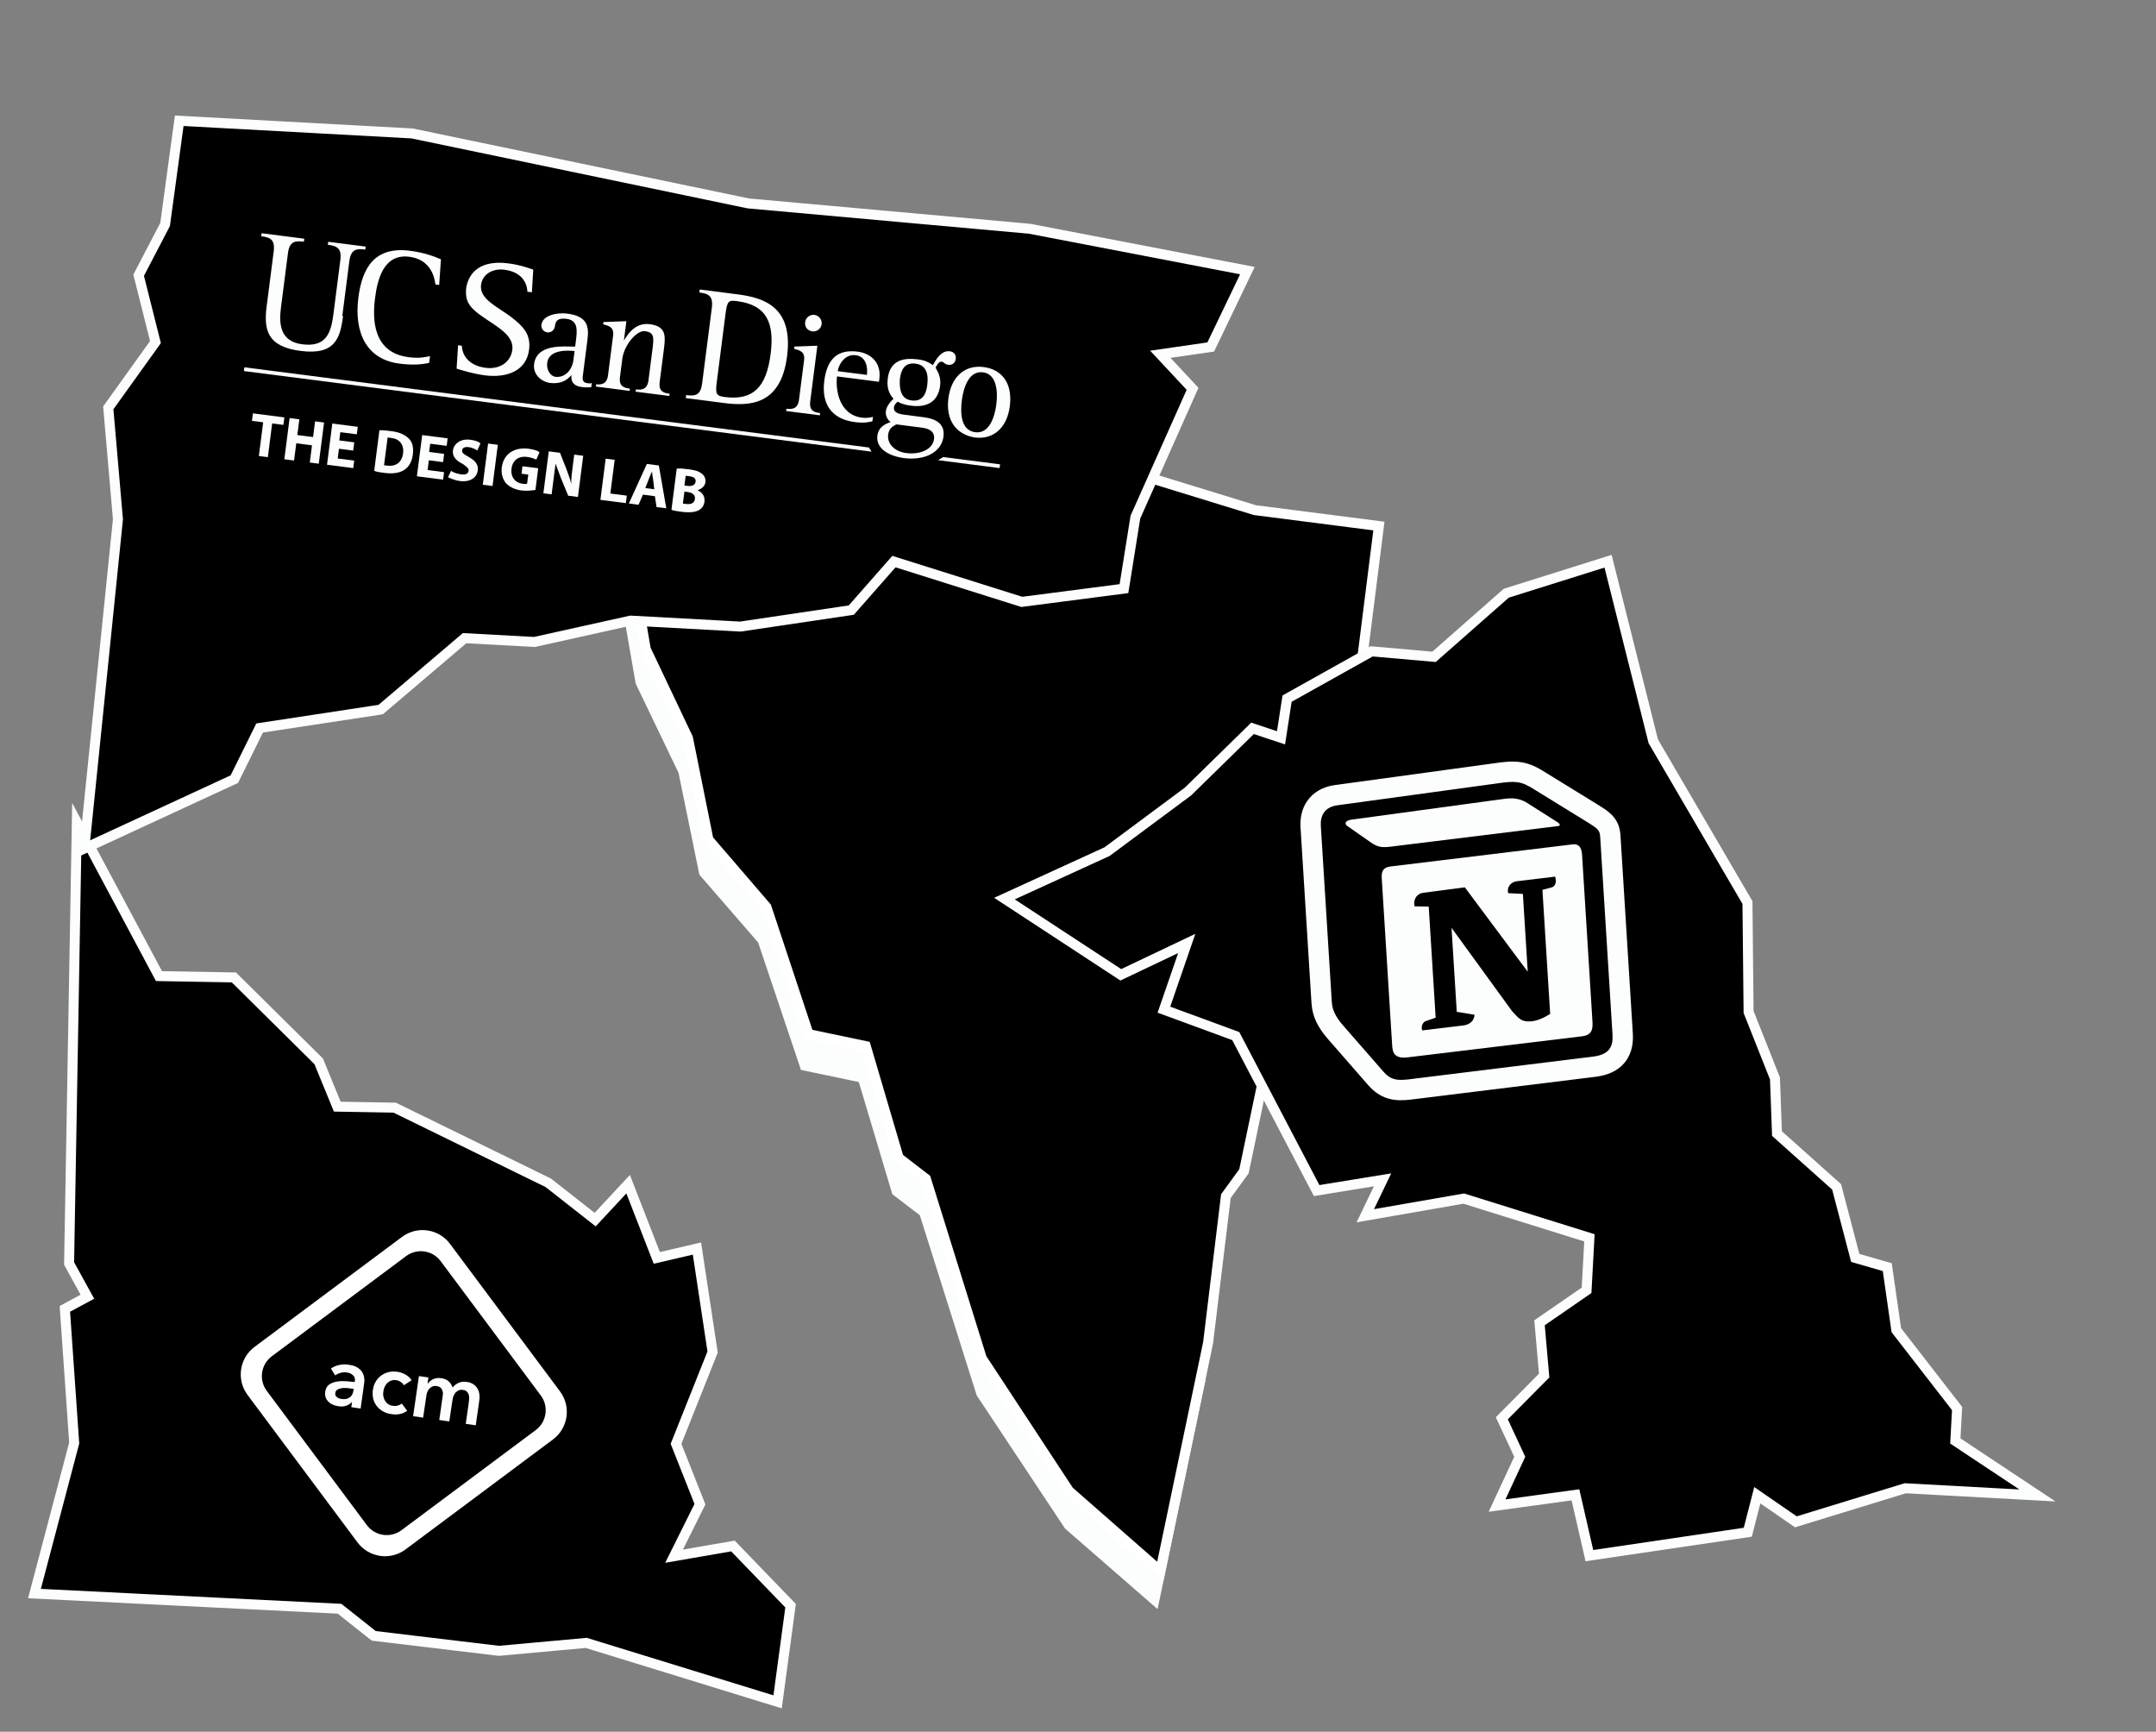 <svg width="259" height="208" viewBox="0 0 259 208" fill="none" xmlns="http://www.w3.org/2000/svg">
<rect x="0" y="0" width="259" height="208" fill="#808080" stroke="none"/>
<g clip-path="url(#clip0_4574_462)">
<path d="M127.944 183.596L139.059 193.269L144.811 165.767L131.781 146.918L81.77 56.263L55.921 39.795L55.502 44.444L66.094 62.504L73.881 67.807L76.365 82.104L81.512 92.825L84.017 105.06L91.074 113.195L96.219 128.509L103.169 129.962L107.194 143.434L110.497 145.962L117.33 167.598L127.944 183.596Z" fill="#FBFEFC"/>
<path d="M128.413 179.084L139.39 188.71L145.128 161.277L147.266 143.666L149.436 140.681L152.518 125.947L149.55 121.787L153.457 121.458L161.373 91.298L160.542 85.678L163.211 82.51L165.647 63.183L150.744 61.271L138.488 57.502L126.603 53.355L118.118 53.241L114.527 56.275L111.328 51.82L96.92 50.012L92.986 46.896L80.959 45.468L57.009 40.458L67.453 58.447L75.145 63.721L77.577 77.973L82.649 88.655L85.105 100.85L92.071 108.95L97.133 124.21L104.004 125.648L107.961 139.074L111.224 141.588L117.944 163.151L128.413 179.084Z" fill="black" stroke="white" stroke-width="1.2"/>
<path d="M40.79 193.224L4.14 191.401L8.913 173.327L7.792 157.207L10.498 155.749L8.3 151.756L9.23 98.764L19.098 117.239L28.096 117.397L38.285 127.475L40.516 132.918L47.415 133.039L65.86 142.064L71.496 146.485L75.458 142.232L78.903 151.087L83.724 149.961L85.605 162.39L81.211 173.415L84.084 180.667L80.974 186.913L88.047 185.687L94.972 192.859L93.413 204.407L70.425 197.326L59.934 198.279L44.895 196.48L40.79 193.224Z" fill="black" stroke="#FBFEFC" stroke-width="1.2" stroke-linecap="round"/>
<path fill-rule="evenodd" clip-rule="evenodd" d="M30.578 161.774C28.753 163.135 28.377 165.718 29.738 167.543L42.949 185.26C44.31 187.085 46.892 187.461 48.717 186.1L66.434 172.889C68.259 171.528 68.636 168.945 67.275 167.12L54.064 149.403C52.703 147.578 50.12 147.202 48.295 148.563L30.578 161.774ZM32.651 162.901C31.337 163.881 31.066 165.74 32.045 167.054L44.076 183.187C45.056 184.501 46.915 184.772 48.229 183.792L64.362 171.762C65.676 170.782 65.947 168.923 64.967 167.609L52.937 151.476C51.957 150.162 50.098 149.891 48.784 150.871L32.651 162.901Z" fill="white"/>
<path d="M52.652 165.507C52.59 165.51 52.477 165.524 52.4 165.539C52.323 165.551 52.207 165.582 52.142 165.607C52.077 165.63 51.991 165.669 51.95 165.692C51.909 165.715 51.821 165.772 51.756 165.819C51.689 165.867 51.6 165.943 51.559 165.988C51.516 166.033 51.461 166.1 51.435 166.137C51.411 166.173 51.381 166.201 51.373 166.2C51.362 166.199 51.376 166.061 51.411 165.821L51.465 165.445L50.328 165.279L49.627 170.096L50.831 170.271C51.208 167.681 51.248 167.43 51.288 167.31C51.313 167.231 51.366 167.109 51.404 167.038C51.444 166.965 51.507 166.869 51.547 166.823C51.584 166.777 51.657 166.708 51.709 166.669C51.759 166.63 51.851 166.575 51.911 166.548C51.971 166.521 52.065 166.489 52.118 166.476C52.187 166.46 52.269 166.46 52.4 166.473C52.506 166.485 52.623 166.505 52.674 166.525C52.723 166.542 52.806 166.585 52.857 166.618C52.911 166.655 52.982 166.723 53.026 166.784C53.074 166.849 53.121 166.941 53.149 167.031C53.175 167.11 53.202 167.218 53.209 167.27C53.224 167.358 53.203 167.524 52.997 168.961L52.77 170.554L53.974 170.729C54.286 168.588 54.383 167.974 54.404 167.897C54.423 167.825 54.464 167.708 54.493 167.637C54.522 167.566 54.587 167.449 54.637 167.376C54.71 167.272 54.762 167.218 54.893 167.121C55.01 167.034 55.088 166.989 55.172 166.964C55.236 166.944 55.335 166.924 55.391 166.922C55.45 166.919 55.573 166.932 55.677 166.95C55.842 166.981 55.871 166.99 55.969 167.056C56.041 167.104 56.11 167.169 56.169 167.247C56.233 167.33 56.272 167.406 56.305 167.508C56.331 167.587 56.355 167.701 56.36 167.763C56.364 167.826 56.364 167.967 56.356 168.079C56.351 168.199 56.264 168.844 56.146 169.65L55.947 171.016L57.151 171.192C57.522 168.65 57.604 168.04 57.609 167.92C57.614 167.818 57.61 167.647 57.598 167.542C57.587 167.438 57.563 167.288 57.542 167.21C57.523 167.132 57.478 167.006 57.441 166.93C57.406 166.855 57.323 166.719 57.254 166.628C57.176 166.523 57.087 166.428 57.009 166.365C56.942 166.313 56.836 166.24 56.777 166.204C56.717 166.168 56.592 166.11 56.499 166.078C56.381 166.035 56.27 166.009 56.103 165.984C55.975 165.965 55.809 165.952 55.723 165.954C55.641 165.956 55.525 165.967 55.464 165.978C55.404 165.988 55.307 166.013 55.248 166.03C55.189 166.049 55.087 166.089 55.022 166.119C54.956 166.15 54.83 166.229 54.74 166.296C54.65 166.363 54.529 166.472 54.474 166.537L54.372 166.654C54.324 166.521 54.29 166.442 54.265 166.391C54.24 166.341 54.178 166.24 54.127 166.168C54.075 166.097 53.977 165.985 53.906 165.922C53.835 165.857 53.718 165.773 53.643 165.733C53.569 165.694 53.447 165.64 53.37 165.613C53.281 165.582 53.15 165.554 52.998 165.533C52.869 165.515 52.714 165.504 52.652 165.507Z" fill="#FBFEFC"/>
<path d="M46.973 164.75C47.064 164.739 47.207 164.729 47.292 164.728C47.378 164.727 47.572 164.745 47.726 164.765C47.938 164.795 48.054 164.82 48.198 164.867C48.304 164.901 48.473 164.972 48.573 165.022C48.673 165.072 48.822 165.161 48.903 165.217C48.984 165.273 49.099 165.363 49.156 165.418C49.213 165.47 49.304 165.574 49.454 165.775L48.528 166.375L48.432 166.248C48.355 166.146 48.3 166.097 48.157 166C48.047 165.926 47.93 165.861 47.849 165.83C47.75 165.794 47.671 165.777 47.517 165.761C47.354 165.746 47.291 165.747 47.183 165.769C47.111 165.784 46.993 165.82 46.924 165.847C46.85 165.876 46.734 165.946 46.644 166.013C46.51 166.113 46.472 166.154 46.367 166.308C46.287 166.424 46.218 166.549 46.17 166.663C46.104 166.823 46.093 166.869 46.058 167.117C46.025 167.342 46.02 167.424 46.032 167.557C46.041 167.647 46.067 167.785 46.091 167.864C46.114 167.943 46.154 168.053 46.178 168.107C46.205 168.162 46.259 168.259 46.303 168.322C46.345 168.384 46.43 168.482 46.491 168.541C46.553 168.597 46.637 168.664 46.681 168.69C46.724 168.715 46.821 168.758 46.898 168.784C47.003 168.824 47.086 168.839 47.254 168.858C47.431 168.876 47.503 168.876 47.622 168.856C47.704 168.842 47.831 168.811 47.905 168.784C47.979 168.759 48.092 168.702 48.268 168.579L48.91 169.445L48.834 169.502C48.791 169.535 48.687 169.597 48.6 169.64C48.513 169.686 48.382 169.742 48.309 169.767C48.235 169.792 48.092 169.827 47.99 169.847C47.888 169.866 47.719 169.888 47.616 169.893C47.452 169.902 47.373 169.895 47.033 169.846C46.687 169.795 46.618 169.78 46.454 169.722C46.352 169.685 46.196 169.618 46.108 169.574C46.021 169.531 45.882 169.449 45.802 169.393C45.721 169.337 45.597 169.239 45.526 169.175C45.455 169.112 45.34 168.988 45.269 168.897C45.201 168.807 45.108 168.67 45.068 168.595C45.026 168.518 44.962 168.383 44.924 168.292C44.888 168.201 44.844 168.065 44.827 167.987C44.809 167.91 44.785 167.759 44.774 167.655C44.762 167.551 44.757 167.373 44.763 167.261C44.767 167.139 44.79 166.961 44.816 166.816C44.841 166.683 44.881 166.513 44.907 166.437C44.932 166.36 44.983 166.234 45.019 166.154C45.054 166.074 45.134 165.937 45.193 165.846C45.254 165.756 45.331 165.65 45.368 165.607C45.403 165.566 45.487 165.478 45.553 165.412C45.621 165.347 45.745 165.245 45.829 165.187C45.91 165.129 46.053 165.046 46.144 165.001C46.234 164.958 46.353 164.905 46.407 164.884C46.462 164.863 46.574 164.828 46.657 164.808C46.741 164.788 46.883 164.76 46.973 164.75Z" fill="#FBFEFC"/>
<path fill-rule="evenodd" clip-rule="evenodd" d="M41.14 163.886C41.221 163.879 41.355 163.873 41.44 163.874C41.548 163.872 41.711 163.891 41.986 163.936C42.302 163.985 42.409 164.01 42.532 164.057C42.616 164.088 42.74 164.142 42.805 164.177C42.87 164.21 42.972 164.273 43.032 164.314C43.093 164.357 43.188 164.432 43.247 164.485C43.304 164.536 43.391 164.631 43.438 164.694C43.485 164.757 43.558 164.881 43.599 164.965C43.639 165.051 43.687 165.178 43.705 165.245C43.722 165.313 43.743 165.435 43.752 165.517C43.762 165.599 43.773 165.723 43.778 165.794C43.784 165.904 43.752 166.159 43.323 169.177L42.203 169.014L42.246 168.713C42.273 168.529 42.284 168.408 42.275 168.401C42.267 168.395 42.233 168.422 42.199 168.464C42.166 168.503 42.08 168.578 42.008 168.629C41.937 168.68 41.816 168.751 41.741 168.784C41.666 168.82 41.548 168.862 41.48 168.878C41.41 168.895 41.274 168.918 41.173 168.929C41.007 168.946 40.965 168.945 40.665 168.899C40.395 168.86 40.312 168.841 40.178 168.791C40.088 168.759 39.958 168.702 39.888 168.667C39.818 168.631 39.708 168.567 39.645 168.522C39.581 168.477 39.483 168.392 39.425 168.333C39.367 168.273 39.287 168.166 39.244 168.095C39.202 168.023 39.152 167.931 39.133 167.887C39.115 167.845 39.087 167.742 39.072 167.656C39.055 167.565 39.047 167.434 39.052 167.329C39.056 167.206 39.071 167.106 39.101 166.988C39.125 166.894 39.172 166.761 39.208 166.691C39.242 166.62 39.314 166.515 39.367 166.458C39.419 166.4 39.508 166.321 39.563 166.283C39.619 166.245 39.722 166.185 39.794 166.149C39.866 166.112 39.986 166.063 40.063 166.036C40.138 166.012 40.291 165.974 40.4 165.952C40.507 165.932 40.686 165.909 40.795 165.899C40.904 165.891 41.074 165.885 41.173 165.884C41.272 165.885 41.486 165.892 41.648 165.902C41.811 165.912 42.094 165.936 42.612 165.991L42.631 165.815C42.647 165.656 42.645 165.624 42.61 165.506C42.582 165.415 42.548 165.345 42.491 165.275C42.448 165.219 42.367 165.139 42.312 165.097C42.257 165.056 42.148 164.991 42.068 164.954C41.937 164.892 41.901 164.883 41.657 164.848C41.419 164.813 41.37 164.811 41.216 164.83C41.12 164.84 40.97 164.872 40.881 164.899C40.792 164.927 40.658 164.977 40.583 165.012C40.508 165.046 40.406 165.103 40.266 165.197L40.225 165.136C40.217 165.123 40.195 165.089 40.165 165.04C40.115 164.961 40.042 164.845 39.969 164.727C39.85 164.535 39.755 164.374 39.758 164.37C39.762 164.363 39.815 164.328 39.877 164.29C39.939 164.253 40.059 164.188 40.145 164.146C40.232 164.106 40.382 164.047 40.48 164.016C40.579 163.985 40.735 163.947 40.826 163.929C40.917 163.914 41.058 163.893 41.14 163.886ZM41.59 166.713C41.47 166.708 41.323 166.705 41.266 166.709C41.209 166.712 41.1 166.724 41.023 166.736C40.946 166.749 40.819 166.782 40.741 166.81C40.662 166.836 40.557 166.887 40.508 166.923C40.458 166.958 40.392 167.025 40.361 167.072C40.315 167.142 40.301 167.183 40.284 167.3C40.272 167.382 40.268 167.475 40.277 167.521C40.285 167.573 40.316 167.632 40.366 167.698C40.407 167.752 40.47 167.815 40.504 167.839C40.538 167.865 40.606 167.902 40.654 167.924C40.702 167.946 40.804 167.982 40.882 168.002C40.961 168.022 41.094 168.041 41.191 168.047C41.284 168.052 41.41 168.051 41.473 168.045C41.535 168.039 41.647 168.014 41.72 167.992C41.822 167.961 41.89 167.923 42.009 167.835C42.128 167.746 42.184 167.691 42.243 167.602C42.284 167.538 42.339 167.442 42.362 167.389C42.388 167.335 42.425 167.192 42.45 167.055L42.497 166.82C41.965 166.746 41.711 166.719 41.59 166.713Z" fill="#FBFEFC"/>
<path d="M164.773 78.233L172.269 78.892L180.948 71.25L193.175 67.408L198.607 89.035L209.923 108.404L210.057 121.547L213.227 129.531L213.469 136.154L220.631 142.552L222.87 151.086L226.716 152.197L227.806 159.767L235.105 169.178L234.893 173.072L244.753 179.617L228.876 178.753L215.738 182.785L211.105 179.59L209.962 184.035L190.934 186.845L189.26 179.543L179.843 180.832L182.567 174.971L180.413 170.349L185.499 165.218L184.943 158.878L190.595 154.98L190.938 148.675L175.841 143.961L164.012 146.021L166.086 141.71L158.168 142.999L148.453 124.444L139.821 121.27L142.564 113.317L134.641 117.083L120.665 107.928L132.989 102.29L142.718 95.065L150.464 87.482L153.89 88.616L154.617 83.91L164.773 78.233Z" fill="black" stroke="#FBFEFC" stroke-width="1.2" stroke-linecap="round"/>
<path d="M160.621 96.724L179.811 94.098C182.166 93.747 182.783 93.846 184.34 94.836L190.764 98.787C191.826 99.469 192.176 99.652 192.227 100.463L193.71 124.24C193.802 125.73 193.316 126.646 191.43 126.898L169.127 129.65C167.71 129.806 167.02 129.645 166.217 128.743L161.317 123.132C160.437 122.099 160.049 121.308 159.99 120.359L158.672 99.224C158.596 98.005 159.074 96.956 160.621 96.724Z" fill="black"/>
<path fill-rule="evenodd" clip-rule="evenodd" d="M167.885 101.591C166.065 101.828 165.652 101.881 164.561 101.102L161.79 99.167C161.505 98.912 161.619 98.564 162.291 98.455L180.739 95.945C182.287 95.712 183.132 96.204 183.77 96.64L187.092 98.745C187.232 98.805 187.595 99.189 187.189 99.214L168.121 101.56L167.885 101.591ZM167.248 125.686L165.99 105.502C165.935 104.62 166.18 104.197 166.986 104.078L188.889 101.42C189.63 101.306 189.997 101.759 190.051 102.639L191.302 122.689C191.357 123.571 191.267 124.325 190.055 124.468L169.094 126.999C167.882 127.142 167.316 126.771 167.249 125.686L167.248 125.686ZM186.823 105.289C186.995 105.89 186.899 106.508 186.293 106.616L185.292 106.88L186.221 121.783C185.37 122.312 184.577 122.633 183.899 122.675C182.817 122.743 182.525 122.421 181.651 121.456L174.371 111.438L175 121.53L177.127 121.875C177.127 121.875 177.203 123.094 175.511 123.199L170.862 123.761C170.71 123.498 170.803 122.812 171.268 122.648L172.465 122.234L171.633 108.89L169.933 108.858C169.759 108.257 170.043 107.356 170.986 107.228L175.971 106.579L183.528 116.715L182.945 107.367L181.174 107.275C180.992 106.537 181.499 105.961 182.171 105.852L186.823 105.289Z" fill="#FBFEFC"/>
<path fill-rule="evenodd" clip-rule="evenodd" d="M160.621 96.726L179.811 94.1L179.811 94.1C180.912 93.936 181.634 93.87 182.249 93.948C182.249 93.948 182.249 93.948 182.25 93.948C182.95 94.036 183.512 94.311 184.34 94.837L190.925 98.891L190.93 98.894C191.862 99.493 192.179 99.697 192.227 100.465L193.71 124.242C193.803 125.732 193.315 126.647 191.431 126.9L169.127 129.652C167.71 129.808 167.02 129.647 166.217 128.744L161.317 123.134C160.437 122.1 160.049 121.309 159.99 120.36L158.672 99.226C158.596 98.008 159.074 96.957 160.621 96.726ZM185.636 92.766C184.791 92.229 183.908 91.739 182.767 91.554C181.706 91.381 180.617 91.509 179.451 91.683L179.436 91.685L160.275 94.307L160.259 94.309C158.955 94.504 157.781 95.114 157.021 96.227C156.306 97.272 156.175 98.444 156.233 99.378L157.551 120.512C157.656 122.188 158.391 123.467 159.457 124.718L159.467 124.73L164.384 130.361L164.392 130.37C164.99 131.041 165.729 131.636 166.747 131.938C167.678 132.214 168.604 132.168 169.395 132.081L169.411 132.079L191.743 129.324L191.756 129.322C193.007 129.154 194.341 128.698 195.244 127.531C196.128 126.389 196.21 125.062 196.149 124.09L194.666 100.313C194.617 99.528 194.386 98.704 193.715 97.969C193.285 97.497 192.705 97.128 192.342 96.897C192.308 96.875 192.275 96.854 192.245 96.835L192.226 96.822L185.636 92.766Z" fill="#FBFEFC"/>
<path d="M19.833 26.961L21.53 14.505L49.497 16.027L89.899 24.434L123.684 27.475L149.85 32.503L145.444 41.678L139.388 42.551L143.262 46.7L136.394 62.113L135.021 70.699L122.748 72.291L107.388 67.453L102.264 73.279L88.936 75.258L75.756 74.541L64.2 77.106L55.812 76.649L45.731 85.225L31.189 87.438L28.151 93.582L10.128 101.915L14.168 62.38L13.008 48.985L18.675 41.086L16.656 33.058L19.833 26.961Z" fill="black" stroke="#FBFEFC" stroke-width="1.2" stroke-linecap="round"/>
<g clip-path="url(#clip1_4574_462)">
<path d="M41.212 37.957C40.866 40.656 40.24 42.679 36.102 42.148C32.053 41.628 31.677 39.568 32.035 36.779L32.878 30.211C33.063 28.771 32.456 28.51 31.377 28.372L31.423 28.012L36.551 28.67L36.505 29.03C35.425 28.891 34.773 28.991 34.588 30.43L33.745 36.998C33.49 38.977 33.686 41.015 36.295 41.35C39.085 41.708 39.742 40.146 40.043 37.807L40.886 31.239C41.071 29.799 40.464 29.538 39.384 29.4L39.431 29.04L43.929 29.617L43.883 29.977C42.803 29.838 42.15 29.938 41.965 31.377L41.122 37.945L41.212 37.957Z" fill="#FBFEFC"/>
<path d="M51.556 43.583C50.52 43.816 49.418 43.857 47.978 43.672C44.019 43.164 42.511 39.953 43.054 35.724C43.516 32.125 45.032 29.576 49.261 30.119C50.79 30.315 52.105 30.758 52.97 31.144L52.758 34.226L52.308 34.168C52.176 33.054 51.598 31.151 49.168 30.839C46.019 30.434 45.322 33.729 45.056 35.798C44.733 38.317 44.764 42.345 49.083 42.9C50.433 43.073 51.097 42.884 51.66 42.773L51.556 43.583Z" fill="#FBFEFC"/>
<path d="M63.354 35.038C63.313 33.935 62.653 32.661 60.584 32.395C59.234 32.222 57.961 32.882 57.787 34.231C57.568 35.941 59.826 36.871 61.409 38.08C62.823 39.176 63.799 40.125 63.556 42.014C63.233 44.533 60.923 45.426 58.224 45.079C56.874 44.906 55.38 44.44 54.851 44.28L55.029 41.468L55.479 41.526C55.52 42.629 56.27 43.914 58.34 44.179C60.049 44.399 61.357 43.469 61.542 42.03C61.819 39.87 58.661 38.825 56.945 37.233C56.126 36.487 55.858 35.721 56.02 34.462C56.512 32.056 58.529 31.308 61.048 31.632C62.397 31.805 63.184 32.089 64.061 32.385L63.894 35.107L63.354 35.038Z" fill="#FBFEFC"/>
<path d="M71.125 46.463C70.934 46.53 70.472 46.562 69.843 46.481C68.853 46.355 68.562 45.768 68.655 45.049C68.011 45.789 67.234 46.147 65.974 45.985C64.816 45.745 64.02 44.819 64.159 43.74C64.482 41.221 67.811 41.648 69.094 41.63L69.175 41C69.336 39.74 69.498 38.481 68.058 38.296C66.979 38.157 66.741 38.584 66.672 39.124C66.579 39.844 66.016 39.954 65.746 39.92C65.297 39.862 64.983 39.456 65.041 39.006C65.191 37.836 66.97 37.516 68.139 37.666C70.569 37.978 70.778 39.194 70.57 40.813L70.016 45.132C69.935 45.762 70.092 45.965 70.632 46.034C70.812 46.057 70.902 46.069 71.093 46.002L71.035 46.452L71.125 46.463ZM69.024 42.169C68.215 42.066 65.942 41.957 65.734 43.576C65.619 44.476 66.168 45.187 66.708 45.256C67.877 45.406 68.736 44.419 68.886 43.249L69.024 42.169Z" fill="#FBFEFC"/>
<path d="M71.531 46.148C72.251 46.24 72.904 46.141 73.043 45.062L73.655 40.293C73.793 39.214 72.984 39.109 72.455 38.95L72.49 38.68L75.247 38.577L74.947 40.916C75.297 40.321 76.237 38.704 78.036 38.935C79.926 39.178 79.978 40.19 79.771 41.81L79.251 45.859C79.101 47.028 79.719 47.199 80.439 47.292L80.404 47.562L76.355 47.042L76.39 46.772C77.11 46.864 77.763 46.765 77.901 45.685L78.363 42.087C78.56 40.557 78.641 39.927 77.471 39.777C76.481 39.65 74.967 41.468 74.76 43.087L74.482 45.246C74.332 46.416 74.95 46.587 75.67 46.679L75.635 46.949L71.587 46.43L71.621 46.16L71.531 46.148Z" fill="#FBFEFC"/>
<path d="M82.429 47.456C83.509 47.594 84.162 47.495 84.346 46.056L85.513 36.968C85.698 35.529 85.091 35.268 84.011 35.129L84.058 34.77L88.646 35.359C91.885 35.774 95.302 36.945 94.551 42.793C93.8 48.641 90.121 48.809 86.971 48.405L82.383 47.816L82.429 47.456V47.456ZM86.102 45.915C85.917 47.355 86.074 47.558 87.064 47.685C90.483 48.124 92.063 46.498 92.572 42.539C93.034 38.94 92.231 36.642 88.542 36.168C87.553 36.041 87.361 36.108 87.165 37.638L86.102 45.915Z" fill="#FBFEFC"/>
<path d="M94.474 49.095C95.194 49.187 95.846 49.088 95.985 48.008L96.597 43.24C96.736 42.16 95.926 42.056 95.398 41.897L95.432 41.627L98.189 41.524L97.335 48.182C97.184 49.351 97.803 49.522 98.522 49.614L98.488 49.884L94.439 49.365L94.474 49.095ZM96.725 38.683C96.794 38.144 97.302 37.751 97.842 37.821C98.381 37.89 98.773 38.398 98.704 38.937C98.635 39.477 98.127 39.869 97.588 39.8C97.048 39.731 96.644 39.313 96.725 38.683Z" fill="#FBFEFC"/>
<path d="M104.798 50.601C104.325 50.724 103.763 50.834 102.683 50.696C99.984 50.349 98.65 48.623 99.02 45.744C99.344 43.225 100.518 41.912 103.037 42.236C104.567 42.432 105.891 43.517 105.637 45.496L105.591 45.856L100.552 45.209C100.367 46.649 100.694 49.8 103.573 50.17C103.933 50.216 104.485 50.195 104.868 50.061L104.798 50.601ZM104.142 45.03C104.257 44.13 104.059 42.824 102.8 42.662C101.45 42.489 100.725 43.859 100.633 44.579L104.142 45.03Z" fill="#FBFEFC"/>
<path d="M110.808 50.092C111.617 50.196 113.597 50.45 113.343 52.43C113.089 54.409 110.959 55.325 108.62 55.024C106.91 54.805 105.192 53.944 105.4 52.325C105.538 51.245 106.406 50.899 106.98 50.698C106.733 50.484 106.33 50.066 106.422 49.346C106.503 48.717 107.135 48.066 107.338 47.909C107.025 47.503 106.464 46.882 106.649 45.443C106.938 43.193 108.615 42.952 110.324 43.171C111.134 43.275 111.561 43.513 112.066 43.852C112.417 43.257 113.028 42.055 114.108 42.193C114.558 42.251 114.883 42.567 114.814 43.107C114.756 43.557 114.44 43.882 113.9 43.813C113.45 43.755 113.395 43.474 113.125 43.439C112.765 43.393 112.516 43.91 112.391 44.168C112.537 44.461 113.086 45.172 112.935 46.341C112.704 48.141 111.498 48.992 109.428 48.726C108.709 48.634 108.27 48.486 107.843 48.248C107.742 48.327 107.437 48.562 107.391 48.922C107.299 49.642 108.198 49.757 108.738 49.827L110.808 50.092V50.092ZM107.677 50.971C107.282 51.194 106.798 51.407 106.694 52.216C106.567 53.206 107.351 54.221 108.881 54.418C110.5 54.626 112.044 54.001 112.205 52.741C112.321 51.841 111.636 51.479 110.736 51.363L107.677 50.971V50.971ZM109.509 48.096C110.949 48.281 111.279 47.135 111.394 46.235C111.568 44.885 111.245 43.838 109.985 43.676C108.636 43.503 108.239 44.458 108.1 45.538C108.028 46.809 108.25 47.935 109.509 48.096Z" fill="#FBFEFC"/>
<path d="M113.931 47.842C114.266 45.233 115.913 43.798 118.163 44.087C120.412 44.376 121.655 46.09 121.309 48.789C120.974 51.398 119.326 52.833 117.077 52.544C114.839 52.166 113.596 50.451 113.931 47.842ZM117.158 51.914C118.867 52.134 119.504 50.021 119.689 48.581C119.874 47.142 119.791 44.936 118.082 44.717C116.372 44.497 115.735 46.61 115.55 48.05C115.365 49.489 115.358 51.684 117.158 51.914Z" fill="#FBFEFC"/>
<path d="M104.393 53.75L29.355 44.117L29.298 44.567L104.695 54.246C104.628 54.055 104.46 53.942 104.393 53.75Z" fill="#FBFEFC"/>
<path d="M120.228 55.783L113.3 54.894C113.097 55.05 112.905 55.117 112.702 55.274L120.08 56.221L120.138 55.771L120.228 55.783Z" fill="#FBFEFC"/>
<path d="M31.616 50.721L30.266 50.548L30.382 49.648L34.161 50.134L34.045 51.033L32.696 50.86L32.176 54.909L31.096 54.77L31.616 50.721Z" fill="#FBFEFC"/>
<path d="M35.961 50.365L35.718 52.254L37.608 52.497L37.85 50.608L38.93 50.746L38.294 55.695L37.215 55.556L37.48 53.487L35.591 53.244L35.325 55.313L34.156 55.163L34.791 50.215L35.961 50.365Z" fill="#FBFEFC"/>
<path d="M42.519 54.131L40.72 53.9L40.57 55.07L42.549 55.324L42.434 56.224L39.285 55.82L39.92 50.871L42.979 51.264L42.864 52.163L40.884 51.909L40.757 52.899L42.556 53.13L42.429 54.12L42.519 54.131Z" fill="#FBFEFC"/>
<path d="M45.486 51.68C45.948 51.648 46.488 51.717 47.028 51.786C47.927 51.902 48.534 52.163 49.028 52.592C49.521 53.021 49.71 53.685 49.595 54.585C49.468 55.575 49.027 56.158 48.531 56.461C47.933 56.841 47.101 56.917 46.201 56.802C45.661 56.732 45.211 56.675 44.953 56.55L45.577 51.691L45.486 51.68ZM46.136 55.879C46.226 55.89 46.406 55.913 46.496 55.925C47.486 56.052 48.275 55.605 48.425 54.435C48.552 53.445 48.003 52.735 47.104 52.619C46.834 52.584 46.654 52.561 46.564 52.55L46.136 55.879V55.879Z" fill="#FBFEFC"/>
<path d="M53.316 55.518L51.517 55.287L51.367 56.457L53.346 56.711L53.231 57.611L50.081 57.206L50.717 52.258L53.776 52.651L53.66 53.55L51.681 53.296L51.554 54.286L53.353 54.517L53.226 55.507L53.316 55.518Z" fill="#FBFEFC"/>
<path d="M54.189 56.544C54.436 56.759 54.965 56.918 55.414 56.976C55.954 57.045 56.247 56.9 56.294 56.54C56.328 56.27 56.081 56.056 55.576 55.716C54.801 55.342 54.319 54.823 54.411 54.103C54.515 53.294 55.328 52.666 56.497 52.816C57.037 52.886 57.475 53.033 57.722 53.248L57.337 54.113C57.168 54 56.831 53.774 56.292 53.705C55.842 53.647 55.549 53.792 55.514 54.062C55.468 54.422 55.726 54.547 56.321 54.897C57.175 55.373 57.477 55.869 57.396 56.499C57.292 57.308 56.57 57.947 55.221 57.774C54.681 57.705 54.074 57.444 53.816 57.319L54.189 56.544Z" fill="#FBFEFC"/>
<path d="M59.803 53.424L59.168 58.372L57.998 58.222L58.634 53.273L59.803 53.424Z" fill="#FBFEFC"/>
<path d="M64.321 58.85C63.949 58.894 63.296 58.993 62.667 58.912C61.767 58.797 61.172 58.446 60.768 58.028C60.376 57.521 60.187 56.856 60.279 56.137C60.487 54.517 61.784 53.678 63.493 53.897C64.123 53.978 64.651 54.137 64.808 54.34L64.423 55.205C64.165 55.081 63.816 54.944 63.276 54.875C62.377 54.76 61.588 55.207 61.449 56.287C61.322 57.276 61.871 57.987 62.771 58.103C63.041 58.137 63.22 58.16 63.322 58.082L63.461 57.002L62.651 56.898L62.766 55.999L64.656 56.241L64.321 58.85V58.85Z" fill="#FBFEFC"/>
<path d="M65.288 59.16L65.923 54.211L67.272 54.384L68.031 56.311C68.232 56.885 68.511 57.561 68.621 58.124C68.612 57.483 68.705 56.763 68.797 56.043L68.982 54.604L70.062 54.742L69.426 59.691L68.257 59.541L67.42 57.513C67.219 56.938 66.94 56.262 66.739 55.688C66.658 56.317 66.566 57.037 66.462 57.847L66.266 59.377L65.276 59.249L65.288 59.16Z" fill="#FBFEFC"/>
<path d="M72.671 55.078L73.841 55.228L73.321 59.277L75.3 59.531L75.185 60.431L72.126 60.038L72.761 55.09L72.671 55.078Z" fill="#FBFEFC"/>
<path d="M77.234 59.413L76.712 60.626L75.543 60.476L77.707 55.724L79.147 55.908L80.041 61.053L78.871 60.903L78.673 59.597L77.234 59.413ZM78.597 58.764L78.466 57.65C78.411 57.369 78.367 56.997 78.323 56.626C78.198 56.884 78.062 57.233 77.926 57.581L77.518 58.626L78.597 58.764Z" fill="#FBFEFC"/>
<path d="M81.386 56.285C81.668 56.23 82.297 56.311 82.837 56.38C83.557 56.472 83.905 56.608 84.242 56.835C84.579 57.061 84.803 57.455 84.745 57.905C84.687 58.355 84.371 58.68 83.796 58.881C84.313 59.13 84.717 59.548 84.624 60.268C84.567 60.718 84.341 61.054 83.946 61.278C83.552 61.502 82.899 61.601 81.909 61.474C81.369 61.404 80.919 61.347 80.661 61.222L81.296 56.274L81.386 56.285ZM82.223 58.313L82.583 58.359C83.213 58.44 83.517 58.205 83.564 57.845C83.61 57.485 83.363 57.271 82.823 57.201C82.553 57.167 82.463 57.155 82.373 57.144L82.223 58.313ZM81.946 60.472C82.036 60.484 82.216 60.507 82.396 60.53C82.936 60.6 83.409 60.477 83.478 59.938C83.547 59.398 83.121 59.16 82.581 59.091L82.221 59.044L82.036 60.484L81.946 60.472Z" fill="#FBFEFC"/>
</g>
</g>
<defs>
<clipPath id="clip0_4574_462">
<rect width="257.956" height="207.57" fill="white" transform="translate(0.111 0.199)"/>
</clipPath>
<clipPath id="clip1_4574_462">
<rect width="91.8" height="26.94" fill="white" transform="translate(31.446 27.836) rotate(7.315)"/>
</clipPath>
</defs>
</svg>

